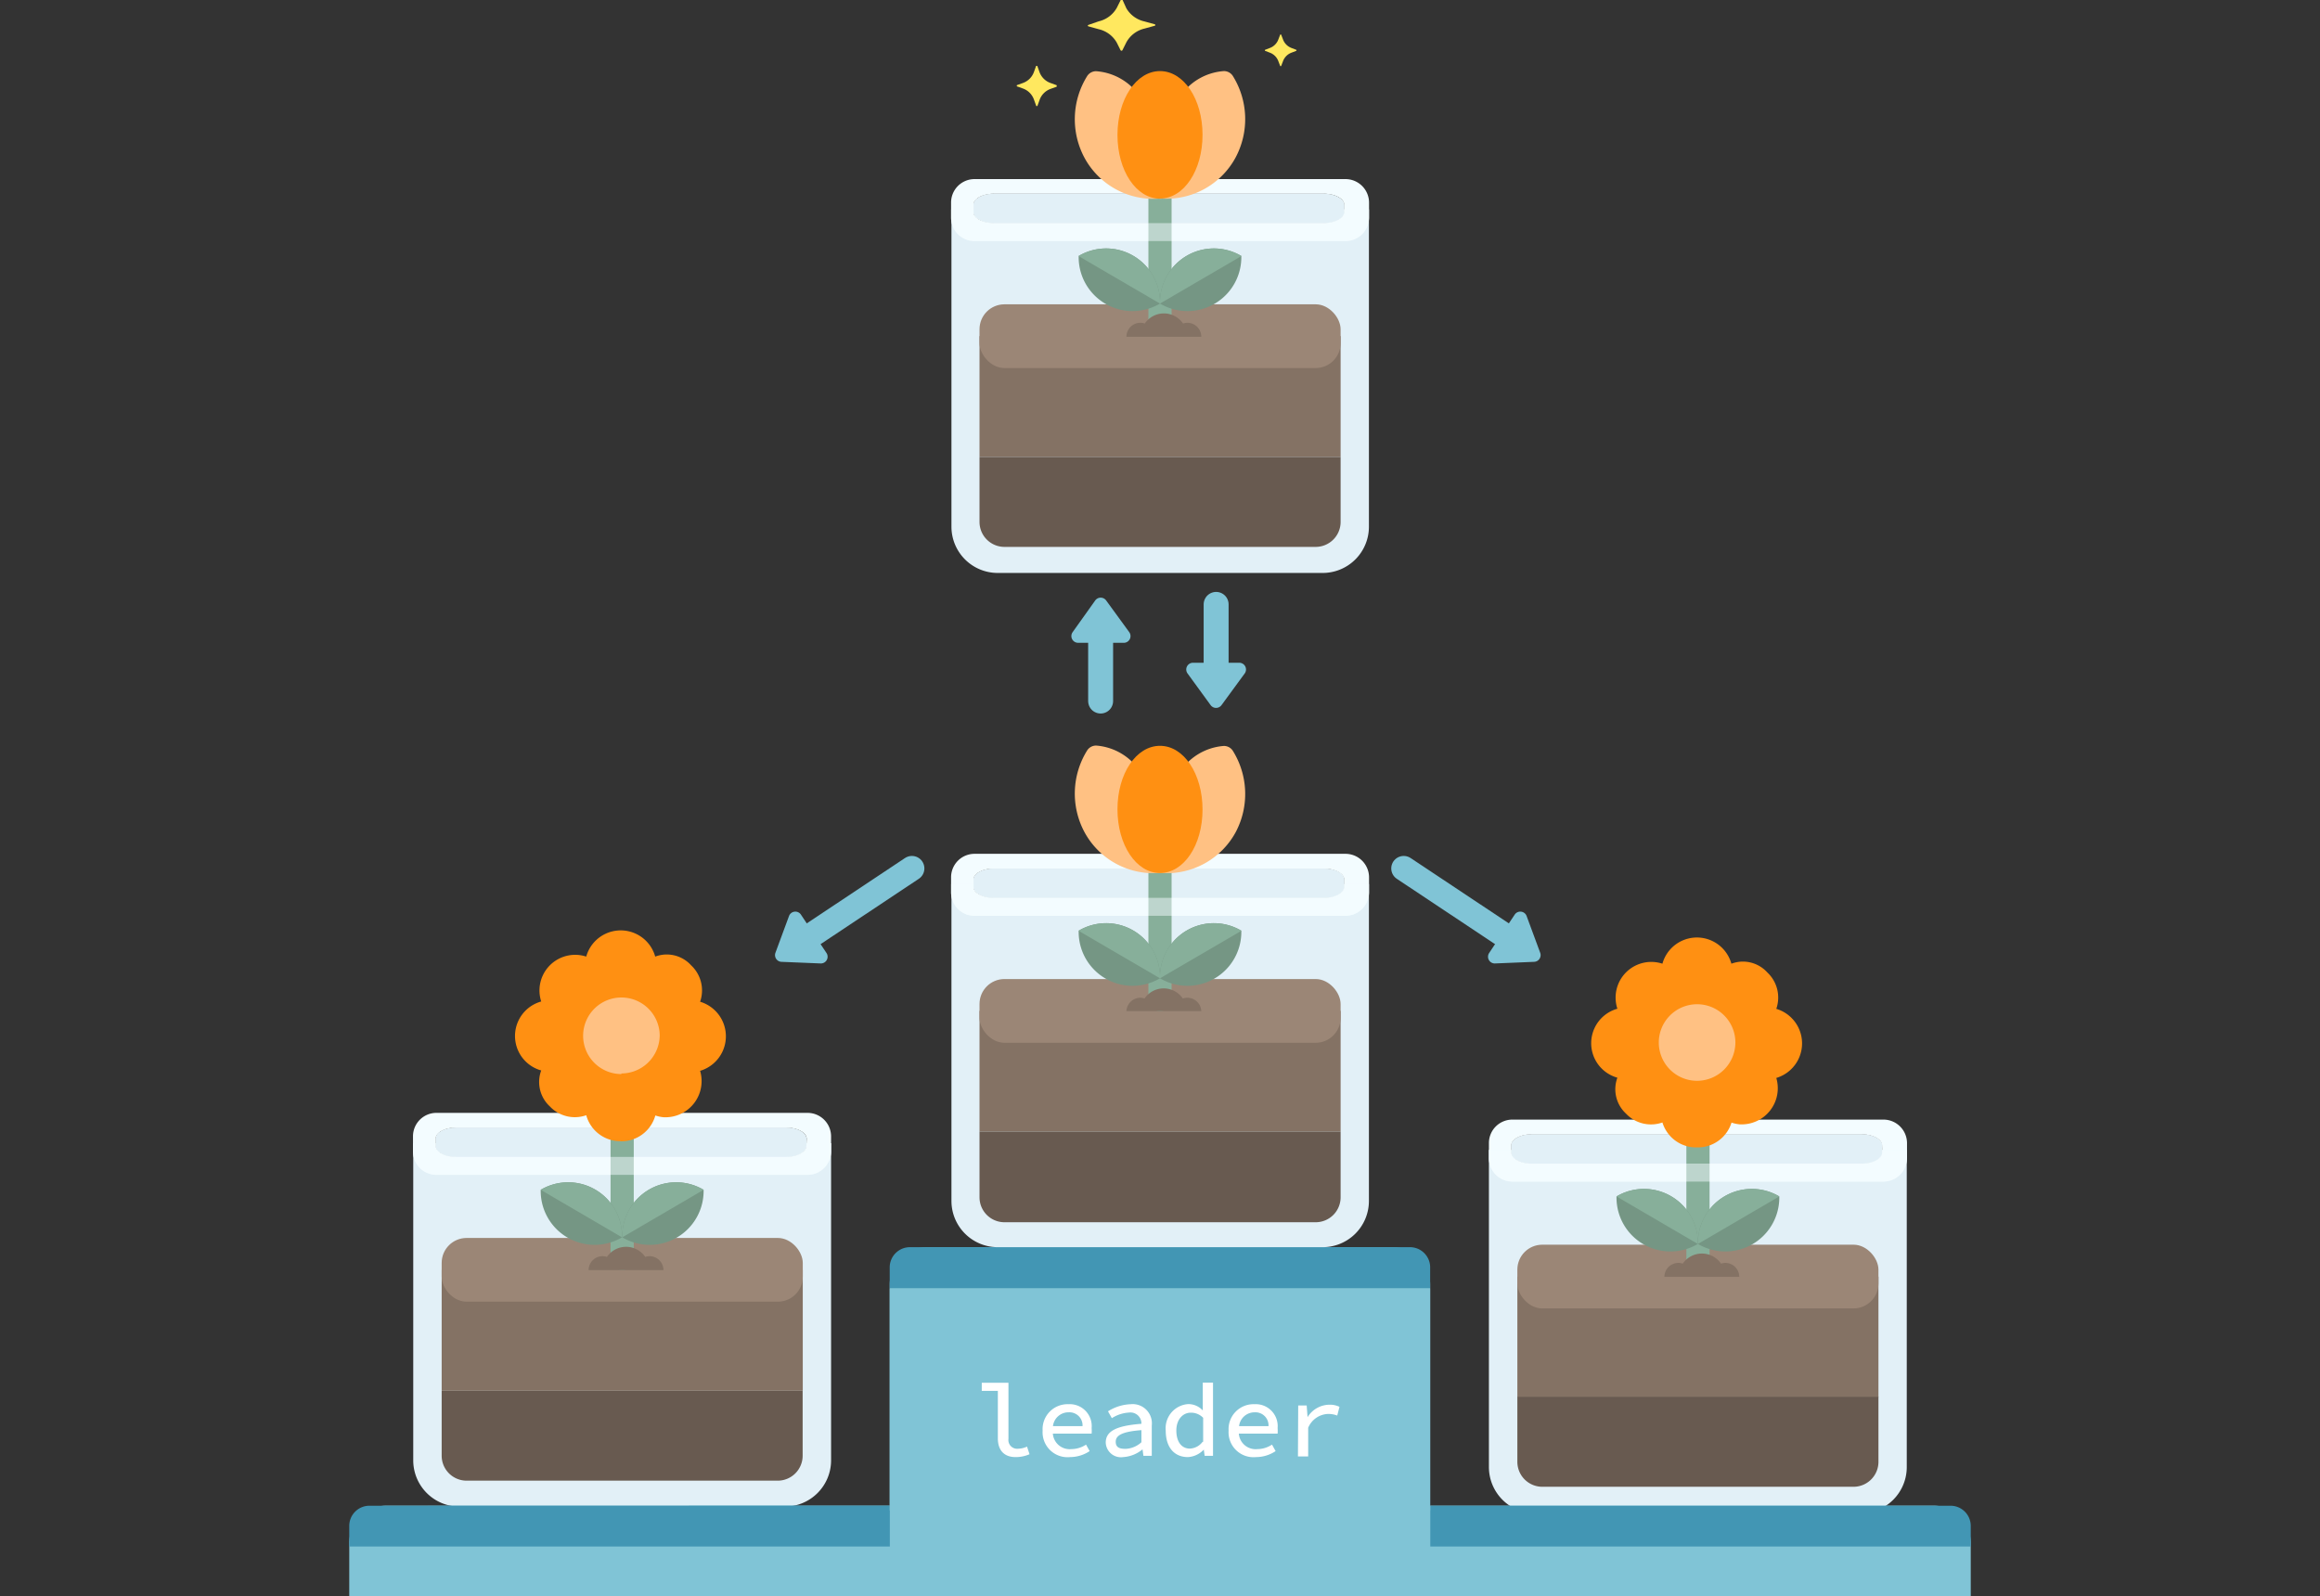 <svg xmlns="http://www.w3.org/2000/svg" id="Layer_1" data-name="Layer 1" viewBox="0 0 186 128"><rect x="0" y="0" width="186" height="128" fill="#333333" stroke="none"/><defs><style>.cls-1{fill:#e2f0f7}.cls-2{fill:#f3fcff}.cls-3{fill:#847264}.cls-4{fill:#685a50}.cls-5{fill:#9b8676}.cls-6,.cls-8{fill:#87af9a}.cls-7{fill:#759684}.cls-7,.cls-8{fill-rule:evenodd}.cls-9{fill:#ff9012}.cls-10{fill:#ffc183}.cls-11{opacity:.5}.cls-12{fill:#80c4d6}.cls-13{fill:none;stroke:#80c4d6;stroke-linecap:round;stroke-linejoin:round;stroke-width:2px}.cls-14{fill:#4296b4}.cls-15{fill:#fff}.cls-16{fill:#ffe85f}</style></defs><title>run icon 3</title><path d="M152.87,92.2v25.43a3.71,3.71,0,0,1-3.72,3.71H123.09a3.71,3.71,0,0,1-3.72-3.71V92.2h1.79v.21c0,.49.74.89,1.67.89h26.38c.92,0,1.67-.4,1.67-.89V92.2Z" class="cls-1"/><path d="M150.9,92.2v.21c0,.49-.75.89-1.67.89H122.84c-.93,0-1.67-.4-1.67-.89V92.2Z" class="cls-1"/><path d="M150.9,91.84v.58c0,.49-.75.89-1.67.89H122.84c-.93,0-1.67-.4-1.67-.89v-.58c0-.49.74-.89,1.67-.89h26.38C150.14,90.95,150.9,91.35,150.9,91.84Z" class="cls-2"/><path d="M150.9,91.84v.58c0,.49-.75.89-1.67.89H122.84c-.93,0-1.67-.4-1.67-.89v-.58c0-.49.74-.89,1.67-.89h26.38C150.14,90.95,150.9,91.35,150.9,91.84Z" class="cls-1"/><path d="M151,89.77H121.26a1.88,1.88,0,0,0-1.89,1.88v1.21a1.88,1.88,0,0,0,1.89,1.88H151a1.89,1.89,0,0,0,1.89-1.88V91.65A1.89,1.89,0,0,0,151,89.77Zm-.09,2.65c0,.49-.75.89-1.67.89H122.84c-.93,0-1.67-.4-1.67-.89v-.58c0-.49.74-.89,1.67-.89h26.38c.92,0,1.67.4,1.67.89Z" class="cls-2"/><rect width="28.95" height="9.69" x="121.65" y="102.36" class="cls-3"/><path d="M121.65,112H150.6a0,0,0,0,1,0,0v5.21a2,2,0,0,1-2,2H123.65a2,2,0,0,1-2-2V112A0,0,0,0,1,121.65,112Z" class="cls-4"/><rect width="28.95" height="5.11" x="121.65" y="99.8" class="cls-5" rx="2" ry="2"/><path d="M136.13,102.37a.93.93,0,0,1-.93-.93V89.17a.93.93,0,0,1,1.86,0v12.28A.93.93,0,0,1,136.13,102.37Z" class="cls-6"/><path d="M129.6,95.93a4.32,4.32,0,0,1,6.52,3.81,4.32,4.32,0,0,1-6.52-3.81Z" class="cls-7"/><path d="M129.6,95.93a4.32,4.32,0,0,1,6.52,3.81Z" class="cls-8"/><path d="M142.65,95.93a4.32,4.32,0,0,0-6.52,3.81,4.32,4.32,0,0,0,6.52-3.81Z" class="cls-7"/><path d="M142.65,95.93a4.32,4.32,0,0,0-6.52,3.81Z" class="cls-8"/><path d="M133.44,102.38h6a1.12,1.12,0,0,0-1.12-1.12,1.11,1.11,0,0,0-.34.06,1.86,1.86,0,0,0-3.07,0,1.11,1.11,0,0,0-.34-.06A1.12,1.12,0,0,0,133.44,102.38Z" class="cls-3"/><path d="M136.06,92A2.83,2.83,0,0,1,133.28,90a2.75,2.75,0,0,1-2.92-.71,2.66,2.66,0,0,1-.69-2.88,2.87,2.87,0,0,1,0-5.53,2.86,2.86,0,0,1,3.61-3.61,2.87,2.87,0,0,1,5.53,0,2.79,2.79,0,0,1,.61-.15,2.64,2.64,0,0,1,2.27.85,2.76,2.76,0,0,1,.72,2.92,2.89,2.89,0,0,1,0,5.54,2.9,2.9,0,0,1-2.94,3.72,2.83,2.83,0,0,1-.65-.14A2.83,2.83,0,0,1,136.06,92" class="cls-9"/><path d="M136.06,86.66a3.07,3.07,0,1,1,3.07-3.07,3.08,3.08,0,0,1-3.07,3.07" class="cls-10"/><g class="cls-11"><path d="M152.87,92.2v.66A1.89,1.89,0,0,1,151,94.74H121.26a1.88,1.88,0,0,1-1.89-1.88V92.2h1.79v.21c0,.49.74.89,1.67.89h26.38c.92,0,1.67-.4,1.67-.89V92.2Z" class="cls-2"/></g><path d="M66.63,91.66v25.43a3.71,3.71,0,0,1-3.72,3.71H36.85a3.71,3.71,0,0,1-3.72-3.71V91.66h1.79v.21c0,.49.74.89,1.67.89H63c.92,0,1.67-.4,1.67-.89v-.21Z" class="cls-1"/><path d="M64.65,91.66v.21c0,.49-.75.89-1.67.89H36.6c-.93,0-1.67-.4-1.67-.89v-.21Z" class="cls-1"/><path d="M64.65,91.3v.58c0,.49-.75.89-1.67.89H36.6c-.93,0-1.67-.4-1.67-.89V91.3c0-.49.74-.89,1.67-.89H63C63.9,90.41,64.65,90.81,64.65,91.3Z" class="cls-2"/><path d="M64.65,91.3v.58c0,.49-.75.89-1.67.89H36.6c-.93,0-1.67-.4-1.67-.89V91.3c0-.49.74-.89,1.67-.89H63C63.9,90.41,64.65,90.81,64.65,91.3Z" class="cls-1"/><path d="M64.74,89.23H35a1.88,1.88,0,0,0-1.89,1.88v1.21A1.88,1.88,0,0,0,35,94.2H64.74a1.89,1.89,0,0,0,1.89-1.88V91.11A1.89,1.89,0,0,0,64.74,89.23Zm-.09,2.65c0,.49-.75.89-1.67.89H36.6c-.93,0-1.67-.4-1.67-.89V91.3c0-.49.74-.89,1.67-.89H63c.92,0,1.67.4,1.67.89Z" class="cls-2"/><rect width="28.95" height="9.69" x="35.41" y="101.82" class="cls-3"/><path d="M35.41,111.51H64.35a0,0,0,0,1,0,0v5.21a2,2,0,0,1-2,2H37.41a2,2,0,0,1-2-2v-5.21A0,0,0,0,1,35.41,111.51Z" class="cls-4"/><rect width="28.95" height="5.11" x="35.41" y="99.26" class="cls-5" rx="2" ry="2"/><path d="M49.88,101.84a.93.93,0,0,1-.93-.93V88.63a.93.93,0,0,1,1.86,0v12.28A.93.93,0,0,1,49.88,101.84Z" class="cls-6"/><path d="M43.35,95.4a4.32,4.32,0,0,1,6.52,3.81,4.32,4.32,0,0,1-6.52-3.81Z" class="cls-7"/><path d="M43.35,95.4a4.32,4.32,0,0,1,6.52,3.81Z" class="cls-8"/><path d="M56.41,95.4a4.32,4.32,0,0,0-6.52,3.81,4.32,4.32,0,0,0,6.52-3.81Z" class="cls-7"/><path d="M56.41,95.4a4.32,4.32,0,0,0-6.52,3.81Z" class="cls-8"/><path d="M47.19,101.84h6a1.12,1.12,0,0,0-1.12-1.12,1.11,1.11,0,0,0-.34.06,1.86,1.86,0,0,0-3.07,0,1.11,1.11,0,0,0-.34-.06A1.12,1.12,0,0,0,47.19,101.84Z" class="cls-3"/><path d="M49.81,91.5A2.83,2.83,0,0,1,47,89.42a2.75,2.75,0,0,1-2.92-.71,2.66,2.66,0,0,1-.69-2.88,2.87,2.87,0,0,1,0-5.53A2.86,2.86,0,0,1,47,76.7a2.87,2.87,0,0,1,5.53,0,2.79,2.79,0,0,1,.61-.15,2.64,2.64,0,0,1,2.27.85,2.76,2.76,0,0,1,.72,2.92,2.89,2.89,0,0,1,0,5.54,2.9,2.9,0,0,1-2.94,3.72,2.83,2.83,0,0,1-.65-.14,2.83,2.83,0,0,1-2.77,2.07" class="cls-9"/><path d="M49.81,86.12A3.07,3.07,0,1,1,52.89,83a3.08,3.08,0,0,1-3.07,3.07" class="cls-10"/><g class="cls-11"><path d="M66.63,91.66v.66a1.89,1.89,0,0,1-1.89,1.88H35a1.88,1.88,0,0,1-1.89-1.88v-.66h1.79v.21c0,.49.74.89,1.67.89H63c.92,0,1.67-.4,1.67-.89v-.21Z" class="cls-2"/></g><path d="M90.53,50.68l-1.85-2.54a.54.54,0,0,0-.87,0L86,50.68a.54.54,0,0,0,.44.86h3.7A.54.54,0,0,0,90.53,50.68Z" class="cls-12"/><line x1="88.24" x2="88.24" y1="49.73" y2="56.21" class="cls-13"/><path d="M95.21,54l1.85,2.54a.54.54,0,0,0,.87,0L99.79,54a.54.54,0,0,0-.44-.86h-3.7A.54.54,0,0,0,95.21,54Z" class="cls-12"/><line x1="97.5" x2="97.5" y1="54.94" y2="48.46" class="cls-13"/><path d="M63.26,73.44l-1.09,2.95a.54.54,0,0,0,.48.73l3.14.13a.54.54,0,0,0,.47-.84l-2.05-3.08A.54.54,0,0,0,63.26,73.44Z" class="cls-12"/><line x1="63.73" x2="73.11" y1="75.87" y2="69.63" class="cls-13"/><path d="M121.44,73.33l-2.05,3.08a.54.54,0,0,0,.47.84l3.14-.13a.54.54,0,0,0,.48-.73l-1.09-2.95A.54.54,0,0,0,121.44,73.33Z" class="cls-12"/><line x1="121.92" x2="112.54" y1="75.87" y2="69.63" class="cls-13"/><path d="M31,120.72H155a3,3,0,0,1,3,3V128a0,0,0,0,1,0,0H28a0,0,0,0,1,0,0v-4.28A3,3,0,0,1,31,120.72Z" class="cls-12"/><path d="M74.33,100h37.33a3,3,0,0,1,3,3v18.07a0,0,0,0,1,0,0H71.33a0,0,0,0,1,0,0V103A3,3,0,0,1,74.33,100Z" class="cls-12"/><path d="M114.66,101.65v1.65H71.33v-1.65A1.62,1.62,0,0,1,72.95,100H113A1.62,1.62,0,0,1,114.66,101.65Z" class="cls-14"/><path d="M71.34,120.72V124H28v-1.65a1.62,1.62,0,0,1,1.62-1.62Z" class="cls-14"/><path d="M158,122.34V124H114.67v-3.27h41.71A1.62,1.62,0,0,1,158,122.34Z" class="cls-14"/><rect width="43.33" height="17.8" x="71.33" y="103.31" class="cls-12"/><path d="M80,115.32v-3.8H78.71v-.65h2.14v4.5a.7.7,0,0,0,.76.79,1.85,1.85,0,0,0,.73-.17l.2.61a2.76,2.76,0,0,1-1.12.23C80.52,116.83,80,116.3,80,115.32Z" class="cls-15"/><path d="M83.59,114.71a2,2,0,0,1,2.07-2.12,1.76,1.76,0,0,1,1.86,1.91,3.07,3.07,0,0,1,0,.45H84.41a1.35,1.35,0,0,0,1.48,1.24,2.16,2.16,0,0,0,1.18-.36l.29.52a2.85,2.85,0,0,1-1.57.48A2,2,0,0,1,83.59,114.71Zm.84-.36h2.36a1.05,1.05,0,0,0-1.1-1.11A1.25,1.25,0,0,0,84.42,114.34Z" class="cls-15"/><path d="M88.65,115.67c0-.91.82-1.35,2.86-1.51a.88.88,0,0,0-1-.9,2.82,2.82,0,0,0-1.37.45l-.31-.55a3.66,3.66,0,0,1,1.82-.57,1.54,1.54,0,0,1,1.69,1.71v2.43h-.67l-.07-.52h0a2.69,2.69,0,0,1-1.55.62A1.22,1.22,0,0,1,88.65,115.67Zm2.86,0v-1c-1.59.12-2.06.44-2.06.93s.36.57.8.57A2,2,0,0,0,91.51,115.64Z" class="cls-15"/><path d="M93.46,114.71a1.94,1.94,0,0,1,1.81-2.13,1.58,1.58,0,0,1,1.16.51h0l0-.72v-1.51h.82v5.87h-.67l-.07-.5h0a1.88,1.88,0,0,1-1.27.6C94.15,116.83,93.46,116.06,93.46,114.71Zm3,.89v-1.92a1.34,1.34,0,0,0-1-.41c-.63,0-1.15.55-1.15,1.43s.4,1.45,1.09,1.45A1.35,1.35,0,0,0,96.41,115.61Z" class="cls-15"/><path d="M98.5,114.71a2,2,0,0,1,2.07-2.12,1.76,1.76,0,0,1,1.86,1.91,3.07,3.07,0,0,1,0,.45H99.32a1.35,1.35,0,0,0,1.48,1.24,2.16,2.16,0,0,0,1.18-.36l.29.52a2.85,2.85,0,0,1-1.57.48A2,2,0,0,1,98.5,114.71Zm.84-.36h2.36a1.05,1.05,0,0,0-1.1-1.11A1.25,1.25,0,0,0,99.34,114.34Z" class="cls-15"/><path d="M104.08,112.69h.68l.07.94h0a2.08,2.08,0,0,1,1.76-1,1.75,1.75,0,0,1,.8.17l-.18.7a2,2,0,0,0-.74-.13,1.8,1.8,0,0,0-1.59,1.11v2.3h-.82Z" class="cls-15"/><path d="M109.75,70.89V96.32A3.71,3.71,0,0,1,106,100H80a3.71,3.71,0,0,1-3.72-3.71V70.89H78v.21c0,.49.74.89,1.67.89H106.1c.92,0,1.67-.4,1.67-.89v-.21Z" class="cls-1"/><path d="M107.77,70.89v.21c0,.49-.75.89-1.67.89H79.72c-.93,0-1.67-.4-1.67-.89v-.21Z" class="cls-1"/><path d="M107.77,70.53v.58c0,.49-.75.89-1.67.89H79.72c-.93,0-1.67-.4-1.67-.89v-.58c0-.49.74-.89,1.67-.89H106.1C107,69.64,107.77,70,107.77,70.53Z" class="cls-2"/><path d="M107.77,70.53v.58c0,.49-.75.89-1.67.89H79.72c-.93,0-1.67-.4-1.67-.89v-.58c0-.49.74-.89,1.67-.89H106.1C107,69.64,107.77,70,107.77,70.53Z" class="cls-1"/><path d="M107.86,68.46H78.14a1.88,1.88,0,0,0-1.89,1.88v1.21a1.88,1.88,0,0,0,1.89,1.88h29.73a1.89,1.89,0,0,0,1.89-1.88V70.35A1.89,1.89,0,0,0,107.86,68.46Zm-.09,2.65c0,.49-.75.89-1.67.89H79.72c-.93,0-1.67-.4-1.67-.89v-.58c0-.49.74-.89,1.67-.89H106.1c.92,0,1.67.4,1.67.89Z" class="cls-2"/><rect width="28.95" height="9.69" x="78.53" y="81.05" class="cls-3"/><path d="M78.53,90.74h28.95a0,0,0,0,1,0,0V96a2,2,0,0,1-2,2H80.53a2,2,0,0,1-2-2V90.74A0,0,0,0,1,78.53,90.74Z" class="cls-4"/><rect width="28.95" height="5.11" x="78.53" y="78.5" class="cls-5" rx="2" ry="2"/><path d="M93,81.07a.93.93,0,0,1-.93-.93V67.86a.93.93,0,0,1,1.86,0V80.14A.93.93,0,0,1,93,81.07Z" class="cls-6"/><path d="M86.47,74.63A4.32,4.32,0,0,1,93,78.44a4.32,4.32,0,0,1-6.52-3.81Z" class="cls-7"/><path d="M86.47,74.63A4.32,4.32,0,0,1,93,78.44Z" class="cls-8"/><path d="M99.53,74.63A4.32,4.32,0,0,0,93,78.44a4.32,4.32,0,0,0,6.52-3.81Z" class="cls-7"/><path d="M99.53,74.63A4.32,4.32,0,0,0,93,78.44Z" class="cls-8"/><path d="M90.31,81.07h6A1.12,1.12,0,0,0,95.17,80a1.11,1.11,0,0,0-.34.06,1.86,1.86,0,0,0-3.07,0,1.11,1.11,0,0,0-.34-.06A1.12,1.12,0,0,0,90.31,81.07Z" class="cls-3"/><g class="cls-11"><path d="M109.75,70.89v.66a1.89,1.89,0,0,1-1.89,1.88H78.14a1.88,1.88,0,0,1-1.89-1.88v-.66H78v.21c0,.49.74.89,1.67.89H106.1c.92,0,1.67-.4,1.67-.89v-.21Z" class="cls-2"/></g><path d="M93.14,70H93a.85.85,0,0,1,0-1.7h0A1,1,0,0,0,93.7,68a4.53,4.53,0,0,0,1-3.07,5.59,5.59,0,0,0-.35-2,.85.85,0,0,1,.1-.8,4.62,4.62,0,0,1,3.67-2.32.85.85,0,0,1,.7.36,6.54,6.54,0,0,1,.24,6.57A6.29,6.29,0,0,1,93.14,70" class="cls-10"/><path d="M92.86,70a6.28,6.28,0,0,1-5.92-3.29,6.54,6.54,0,0,1,.24-6.57.85.85,0,0,1,.7-.36,4.62,4.62,0,0,1,3.67,2.32.85.85,0,0,1,.1.8,5.61,5.61,0,0,0-.35,2,4.53,4.53,0,0,0,1,3.07,1,1,0,0,0,.69.34h0A.85.85,0,0,1,93,70h-.15" class="cls-10"/><path d="M93,70c-1.91,0-3.41-2.25-3.41-5.11S91.09,59.8,93,59.8s3.41,2.25,3.41,5.11S94.91,70,93,70" class="cls-9"/><path d="M109.75,16.79V42.22A3.71,3.71,0,0,1,106,45.94H80a3.71,3.71,0,0,1-3.72-3.71V16.79H78V17c0,.49.74.89,1.67.89H106.1c.92,0,1.67-.4,1.67-.89v-.21Z" class="cls-1"/><path d="M107.77,16.79V17c0,.49-.75.89-1.67.89H79.72c-.93,0-1.67-.4-1.67-.89v-.21Z" class="cls-1"/><path d="M107.77,16.43V17c0,.49-.75.89-1.67.89H79.72c-.93,0-1.67-.4-1.67-.89v-.58c0-.49.74-.89,1.67-.89H106.1C107,15.54,107.77,15.94,107.77,16.43Z" class="cls-2"/><path d="M107.77,16.43V17c0,.49-.75.89-1.67.89H79.72c-.93,0-1.67-.4-1.67-.89v-.58c0-.49.74-.89,1.67-.89H106.1C107,15.54,107.77,15.94,107.77,16.43Z" class="cls-1"/><path d="M107.86,14.36H78.14a1.88,1.88,0,0,0-1.89,1.88v1.21a1.88,1.88,0,0,0,1.89,1.88h29.73a1.89,1.89,0,0,0,1.89-1.88V16.25A1.89,1.89,0,0,0,107.86,14.36ZM107.77,17c0,.49-.75.89-1.67.89H79.72c-.93,0-1.67-.4-1.67-.89v-.58c0-.49.74-.89,1.67-.89H106.1c.92,0,1.67.4,1.67.89Z" class="cls-2"/><rect width="28.95" height="9.69" x="78.53" y="26.95" class="cls-3"/><path d="M78.53,36.64h28.95a0,0,0,0,1,0,0v5.21a2,2,0,0,1-2,2H80.53a2,2,0,0,1-2-2V36.64A0,0,0,0,1,78.53,36.64Z" class="cls-4"/><rect width="28.95" height="5.11" x="78.53" y="24.4" class="cls-5" rx="2" ry="2"/><path d="M93,27a.93.93,0,0,1-.93-.93V13.76a.93.93,0,0,1,1.86,0V26A.93.93,0,0,1,93,27Z" class="cls-6"/><path d="M86.47,20.53A4.32,4.32,0,0,1,93,24.34a4.32,4.32,0,0,1-6.52-3.81Z" class="cls-7"/><path d="M86.47,20.53A4.32,4.32,0,0,1,93,24.34Z" class="cls-8"/><path d="M99.53,20.53A4.32,4.32,0,0,0,93,24.34a4.32,4.32,0,0,0,6.52-3.81Z" class="cls-7"/><path d="M99.53,20.53A4.32,4.32,0,0,0,93,24.34Z" class="cls-8"/><path d="M90.31,27h6a1.12,1.12,0,0,0-1.12-1.12,1.11,1.11,0,0,0-.34.06,1.86,1.86,0,0,0-3.07,0,1.11,1.11,0,0,0-.34-.06A1.12,1.12,0,0,0,90.31,27Z" class="cls-3"/><g class="cls-11"><path d="M109.75,16.79v.66a1.89,1.89,0,0,1-1.89,1.88H78.14a1.88,1.88,0,0,1-1.89-1.88v-.66H78V17c0,.49.74.89,1.67.89H106.1c.92,0,1.67-.4,1.67-.89v-.21Z" class="cls-2"/></g><path d="M93.14,15.93H93a.85.85,0,0,1,0-1.7h0a1,1,0,0,0,.68-.34,4.53,4.53,0,0,0,1-3.07,5.59,5.59,0,0,0-.35-2,.85.85,0,0,1,.1-.8A4.62,4.62,0,0,1,98.12,5.7a.85.85,0,0,1,.7.36,6.54,6.54,0,0,1,.24,6.57,6.29,6.29,0,0,1-5.92,3.29" class="cls-10"/><path d="M92.86,15.93a6.28,6.28,0,0,1-5.92-3.29,6.54,6.54,0,0,1,.24-6.57.85.85,0,0,1,.7-.36A4.62,4.62,0,0,1,91.55,8a.85.85,0,0,1,.1.8,5.61,5.61,0,0,0-.35,2,4.53,4.53,0,0,0,1,3.07,1,1,0,0,0,.69.34h0a.85.85,0,0,1,0,1.7h-.15" class="cls-10"/><path d="M93,15.93c-1.91,0-3.41-2.25-3.41-5.11S91.09,5.7,93,5.7s3.41,2.25,3.41,5.11-1.5,5.11-3.41,5.11" class="cls-9"/><path d="M89.53,3.41l.31.62A.09.09,0,0,0,90,4l.31-.62a2.24,2.24,0,0,1,1.45-1.09l.83-.23a.06.06,0,0,0,0-.11l-.83-.23A2.24,2.24,0,0,1,90.3.66L90,0a.09.09,0,0,0-.15,0l-.31.62a2.24,2.24,0,0,1-1.45,1.09L87.25,2a.06.06,0,0,0,0,.11l.83.23A2.24,2.24,0,0,1,89.53,3.41Z" class="cls-16"/><path d="M103.94,4l-.39-.15a1.16,1.16,0,0,1-.69-.69l-.15-.39a0,0,0,0,0-.07,0l-.15.39a1.16,1.16,0,0,1-.69.69l-.39.15a0,0,0,0,0,0,.07l.39.15a1.16,1.16,0,0,1,.69.69l.15.39a0,0,0,0,0,.07,0l.15-.39a1.16,1.16,0,0,1,.69-.69l.39-.15a0,0,0,0,0,0-.07Z" class="cls-16"/><path d="M84.71,6.83l-.5-.18a1.46,1.46,0,0,1-.87-.87l-.18-.5a0,0,0,0,0-.09,0l-.18.5a1.46,1.46,0,0,1-.87.87l-.5.18a0,0,0,0,0,0,.09l.5.18A1.46,1.46,0,0,1,82.9,8l.18.5a0,0,0,0,0,.09,0l.18-.5a1.46,1.46,0,0,1,.87-.87l.5-.18a0,0,0,0,0,0-.09Z" class="cls-16"/></svg>